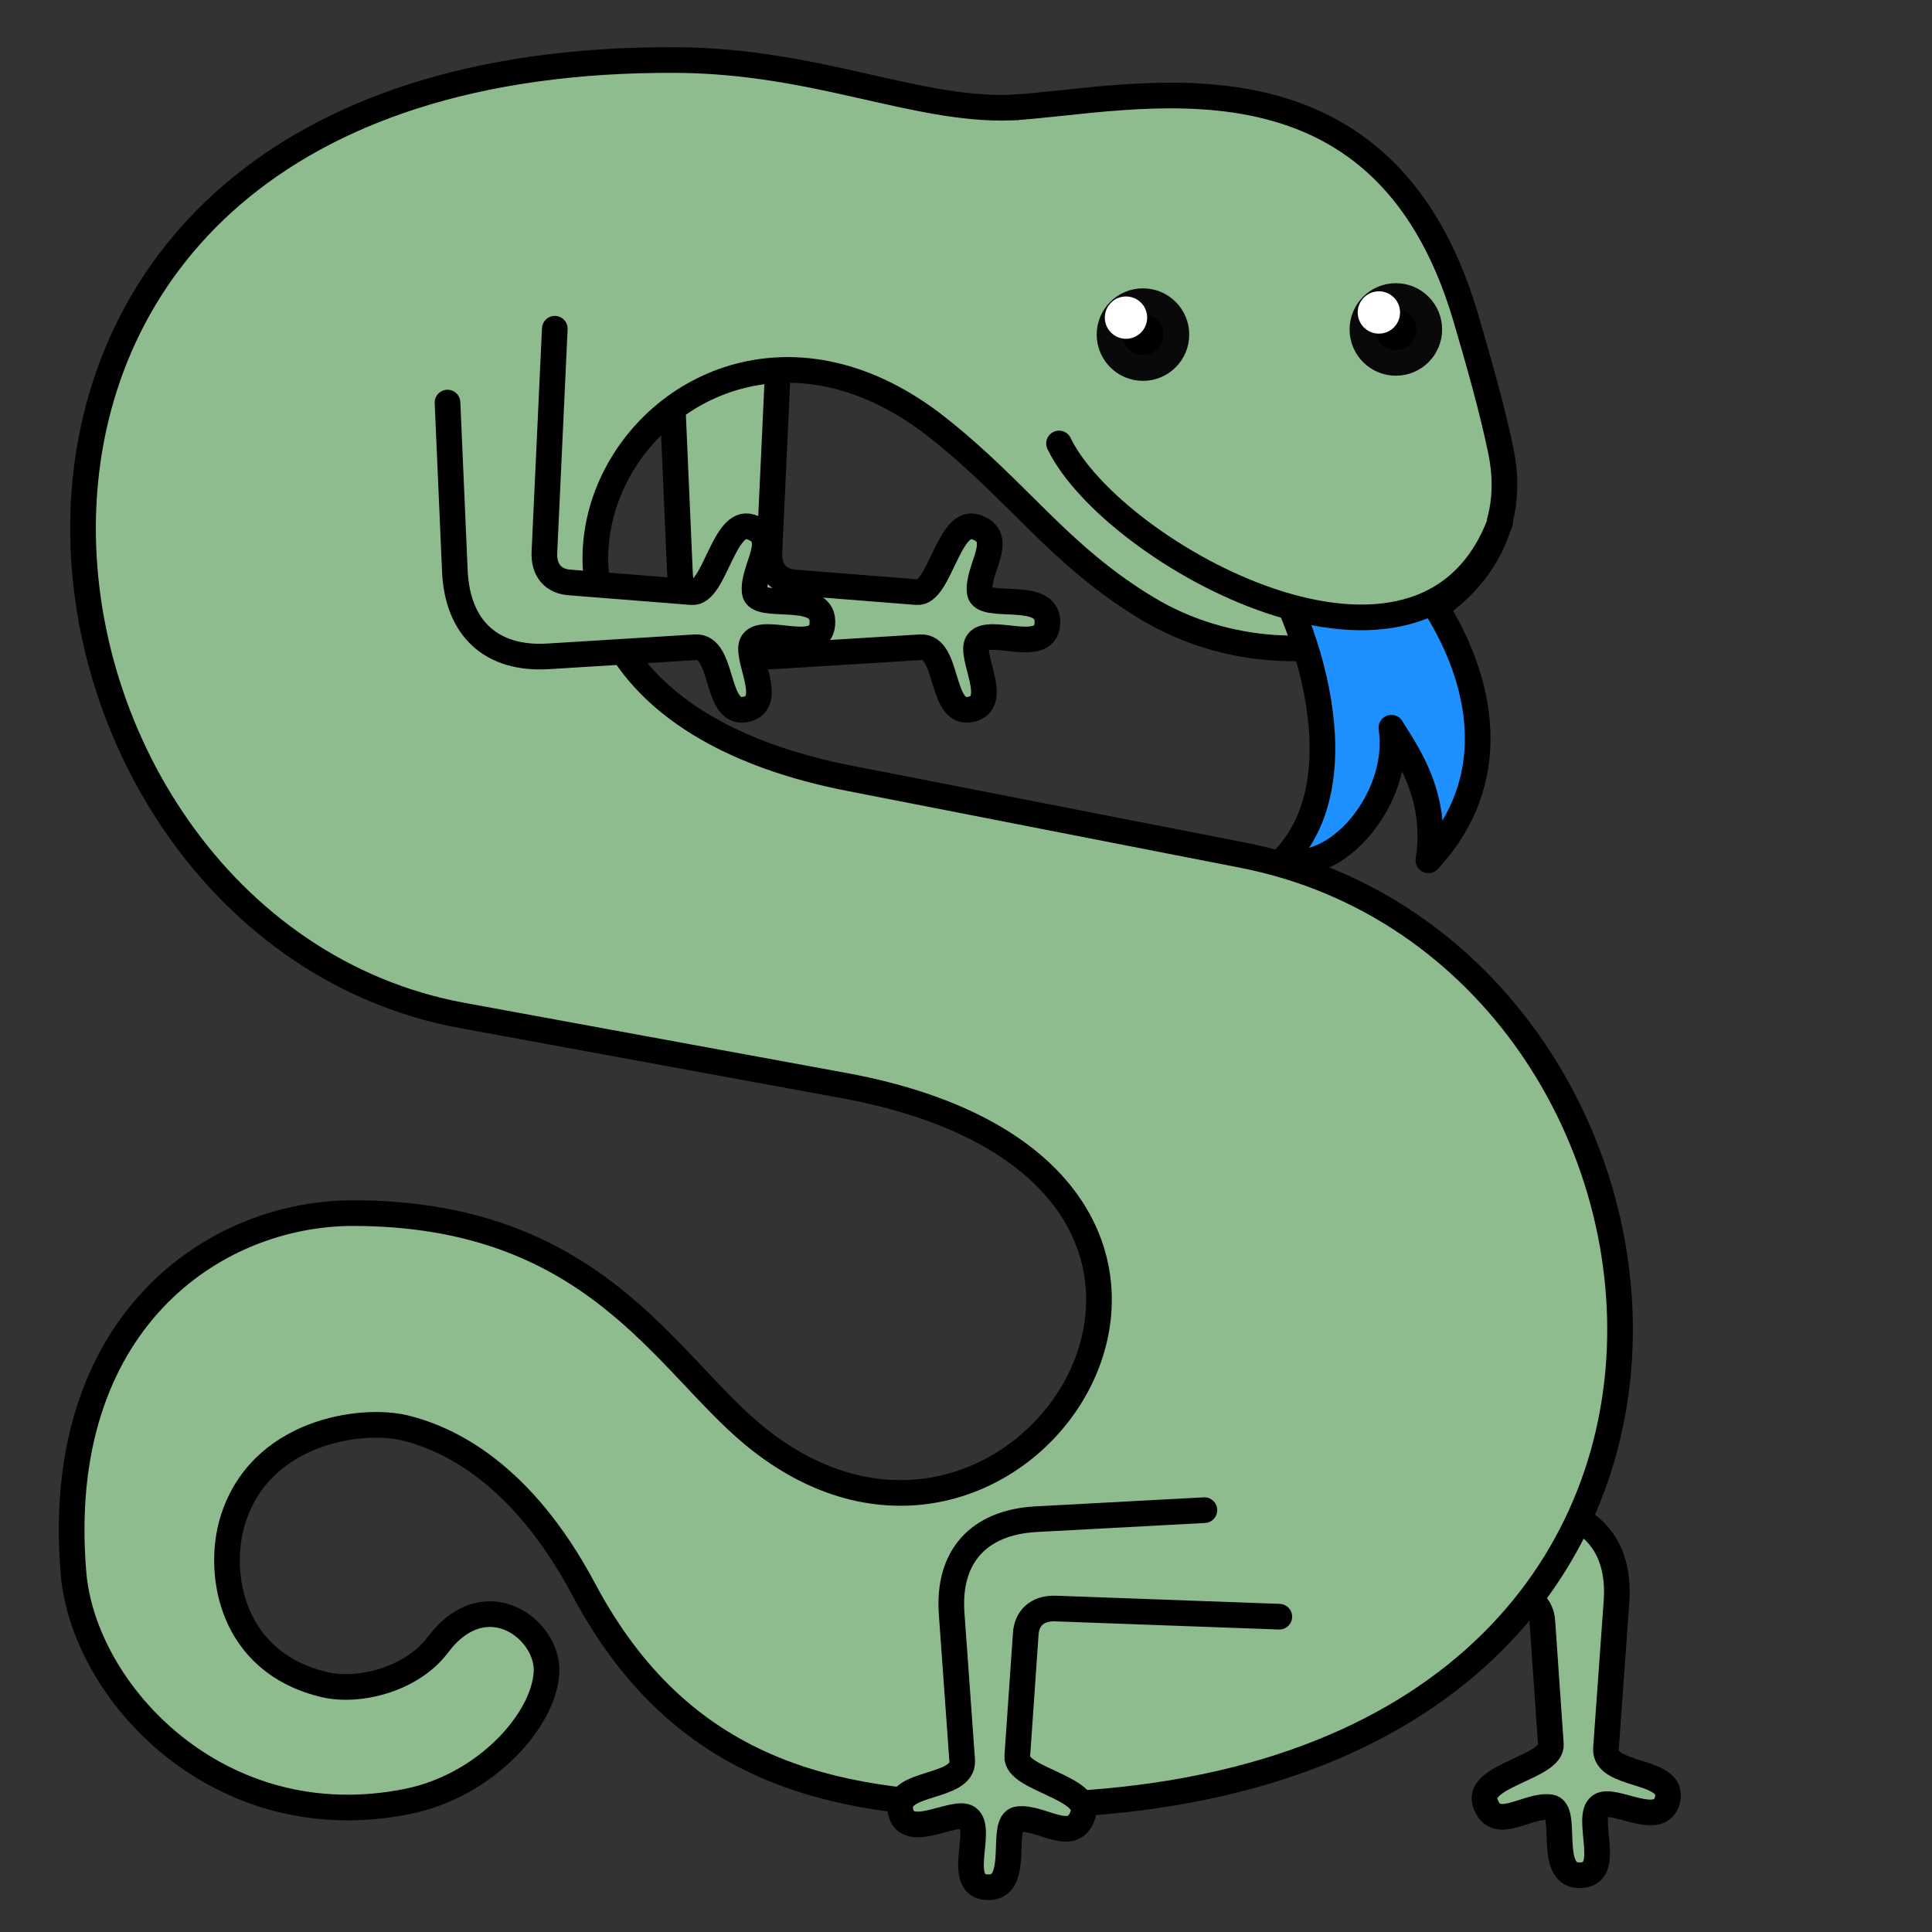 <?xml version="1.0" encoding="UTF-8" standalone="no"?>
	<svg xmlns:xlink="http://www.w3.org/1999/xlink"
	width="128px" height="128px" viewBox="0 0 128 128" xmlns="http://www.w3.org/2000/svg" version="1.1"
	>
  <rect x="0" y="0" width="128" height="128" fill="#333333" stroke="none"/>
  <g
     id="layer1"
     style="display:inline;opacity:1">
    <g
       id="g900"
         transform="scale(.85)translate(-800,-70)"
	   >
      <g
         id="g886"
         transform="translate(165.039,-1.604)"
         style="fill:#8fbc8f">
        <path
           style="fill:#8fbc8f;stroke:#000000;stroke-width:2;stroke-linecap:round;stroke-linejoin:round;stroke-miterlimit:4;stroke-opacity:1"
           d="m 687.379,102.982 0.572,13.112 c 0.197,4.523 2.884,6.94 7.279,6.668 l 11.466,-0.708 c 2.269,-0.14 1.499,5.322 3.902,4.848 2.398,-0.473 -0.15,-4.217 0.573,-5.246 0.899,-1.281 5.508,1.191 5.431,-1.644 -0.066,-2.444 -5.073,-0.803 -5.274,-2.237 -0.254,-1.806 2.103,-4.324 -0.341,-5.103 -2.076,-0.662 -2.799,5.225 -4.555,5.086 l -9.576,-0.758 c -1.15,-0.091 -1.994,-0.857 -1.924,-2.357 l 0.809,-17.416"
           id="path874" />
        <path
           style="fill:#8fbc8f;stroke:#000000;stroke-width:2;stroke-linecap:round;stroke-linejoin:round;stroke-miterlimit:4;stroke-opacity:1"
           d="m 741.257,188.376 13.106,0.703 c 4.521,0.242 6.911,2.953 6.596,7.345 l -0.822,11.459 c -0.163,2.267 5.306,1.551 4.809,3.95 -0.497,2.393 -4.215,-0.192 -5.251,0.52 -1.29,0.887 1.136,5.519 -1.698,5.414 -2.443,-0.091 -0.752,-5.08 -2.184,-5.296 -1.804,-0.272 -4.345,2.06 -5.1,-0.392 -0.641,-2.082 5.252,-2.747 5.13,-4.504 l -0.663,-9.583 c -0.08,-1.151 -0.837,-2.002 -2.338,-1.948 l -17.423,0.636"
           id="path876" />
        <path
           id="path878"
           d="m 713.738,79.991 c 9.376,-0.501 28.909,-5.953 35.473,16.378 0.928,3.158 2.102,7.255 2.753,10.482 2.632,13.058 -15.259,19.598 -27.574,12.18 -6.933,-4.176 -10.028,-9.126 -16.388,-14.131 -21.794,-17.152 -43.691,20.164 -6.822,27.37 l 30.633,5.988 c 38.747,7.574 45.782,74.813 -19.304,74.081 -12.714,-0.143 -24.481,-2.627 -32.035,-16.824 -4.86,-9.134 -10.56,-11.777 -13.937,-12.611 -3.335,-0.823 -11.391,0.201 -13.481,7.361 -1.148,3.934 -0.16,10.904 7.198,12.647 2.647,0.627 6.785,-0.377 8.831,-3.098 3.746,-4.983 8.689,-1.175 8.473,2.184 -0.24,3.734 -4.772,8.798 -10.842,10.02 -14.645,2.947 -25.241,-8.462 -26.026,-17.795 -1.639,-19.495 10.931,-28.074 21.805,-28.063 18.685,0.019 24.244,11.527 31.168,17.27 20.96,17.387 44.837,-20.282 7.042,-27.22 l -29.709,-5.454 c -37.496,-6.883 -46.763,-74.819 16.668,-74.472 10.91,0.06 18.598,3.953 26.074,3.708 z"
           style="fill:#8fbc8f;stroke:#000000;stroke-width:2;stroke-linecap:butt;stroke-linejoin:miter;stroke-miterlimit:4;stroke-opacity:1" />
        <path
           id="path880"
           d="m 669.842,102.982 0.572,13.112 c 0.197,4.523 2.884,6.94 7.279,6.668 l 11.466,-0.708 c 2.269,-0.14 1.499,5.322 3.902,4.848 2.398,-0.473 -0.15,-4.217 0.573,-5.246 0.899,-1.281 5.508,1.191 5.431,-1.644 -0.066,-2.444 -5.073,-0.803 -5.274,-2.237 -0.254,-1.806 2.103,-4.324 -0.341,-5.103 -2.076,-0.662 -2.799,5.225 -4.555,5.086 l -9.576,-0.758 c -1.15,-0.091 -1.994,-0.857 -1.924,-2.357 l 0.809,-17.416"
           style="fill:#8fbc8f;stroke:#000000;stroke-width:2;stroke-linecap:round;stroke-linejoin:round;stroke-miterlimit:4;stroke-opacity:1" />
        <path
           style="fill:#8fbc8f;stroke:#000000;stroke-width:2;stroke-linecap:round;stroke-linejoin:round;stroke-miterlimit:4;stroke-opacity:1"
           d="m 728.837,189.312 -13.106,0.703 c -4.521,0.242 -6.911,2.953 -6.596,7.345 l 0.822,11.459 c 0.163,2.267 -5.306,1.551 -4.809,3.95 0.497,2.393 4.215,-0.192 5.251,0.52 1.29,0.887 -1.136,5.519 1.698,5.414 2.443,-0.091 0.752,-5.08 2.184,-5.296 1.804,-0.272 4.345,2.06 5.1,-0.392 0.641,-2.082 -5.252,-2.747 -5.13,-4.504 l 0.663,-9.583 c 0.08,-1.151 0.837,-2.002 2.338,-1.948 l 17.423,0.636"
           id="path882" />
        <path
           style="display:inline;opacity:1;fill:#1e90ff;stroke:#000000;stroke-width:2;stroke-linecap:round;stroke-linejoin:round;stroke-miterlimit:4;stroke-opacity:1"
           d="m 740.821,112.116 c 6.663,5.181 13.973,17.373 5.475,26.546 0.818,-5.169 -1.87,-8.627 -2.884,-10.335 0.812,5.417 -4.239,11.514 -8.515,10.371 6.154,-6.118 2.057,-18.832 -2.06,-24.778"
           id="path884-3" />
        <path
           style="fill:#8fbc8f;stroke:#000000;stroke-width:2;stroke-linecap:round;stroke-linejoin:round;stroke-miterlimit:4;stroke-opacity:1"
           d="m 751.884,112.317 c -6.014,15.985 -30.264,2.399 -34.378,-6.147"
           id="path884" />
      </g>
      <g
         id="g892"
         transform="translate(-8.419,2.138)">
        <circle
           style="opacity:1;fill:#000000;fill-opacity:1;fill-rule:evenodd;stroke:#090909;stroke-width:2;stroke-linecap:round;stroke-linejoin:round;stroke-miterlimit:4;stroke-opacity:1"
           id="circle888"
           cx="897.507"
           cy="93.942"
           r="2.606" />
        <circle
           r="1.65"
           cy="92.619"
           cx="896.184"
           id="circle890"
           style="opacity:1;fill:#ffffff;fill-opacity:1;fill-rule:evenodd;stroke:none;stroke-width:1.266;stroke-linecap:round;stroke-linejoin:round;stroke-miterlimit:4;stroke-opacity:1" />
      </g>
      <g
         id="g898"
         transform="translate(11.292,1.737)">
        <circle
           r="2.606"
           cy="93.942"
           cx="897.507"
           id="circle894"
           style="opacity:1;fill:#000000;fill-opacity:1;fill-rule:evenodd;stroke:#090909;stroke-width:2;stroke-linecap:round;stroke-linejoin:round;stroke-miterlimit:4;stroke-opacity:1" />
        <circle
           style="opacity:1;fill:#ffffff;fill-opacity:1;fill-rule:evenodd;stroke:none;stroke-width:1.266;stroke-linecap:round;stroke-linejoin:round;stroke-miterlimit:4;stroke-opacity:1"
           id="circle896"
           cx="896.184"
           cy="92.619"
           r="1.65" />
      </g>
    </g>
  </g>
</svg>
